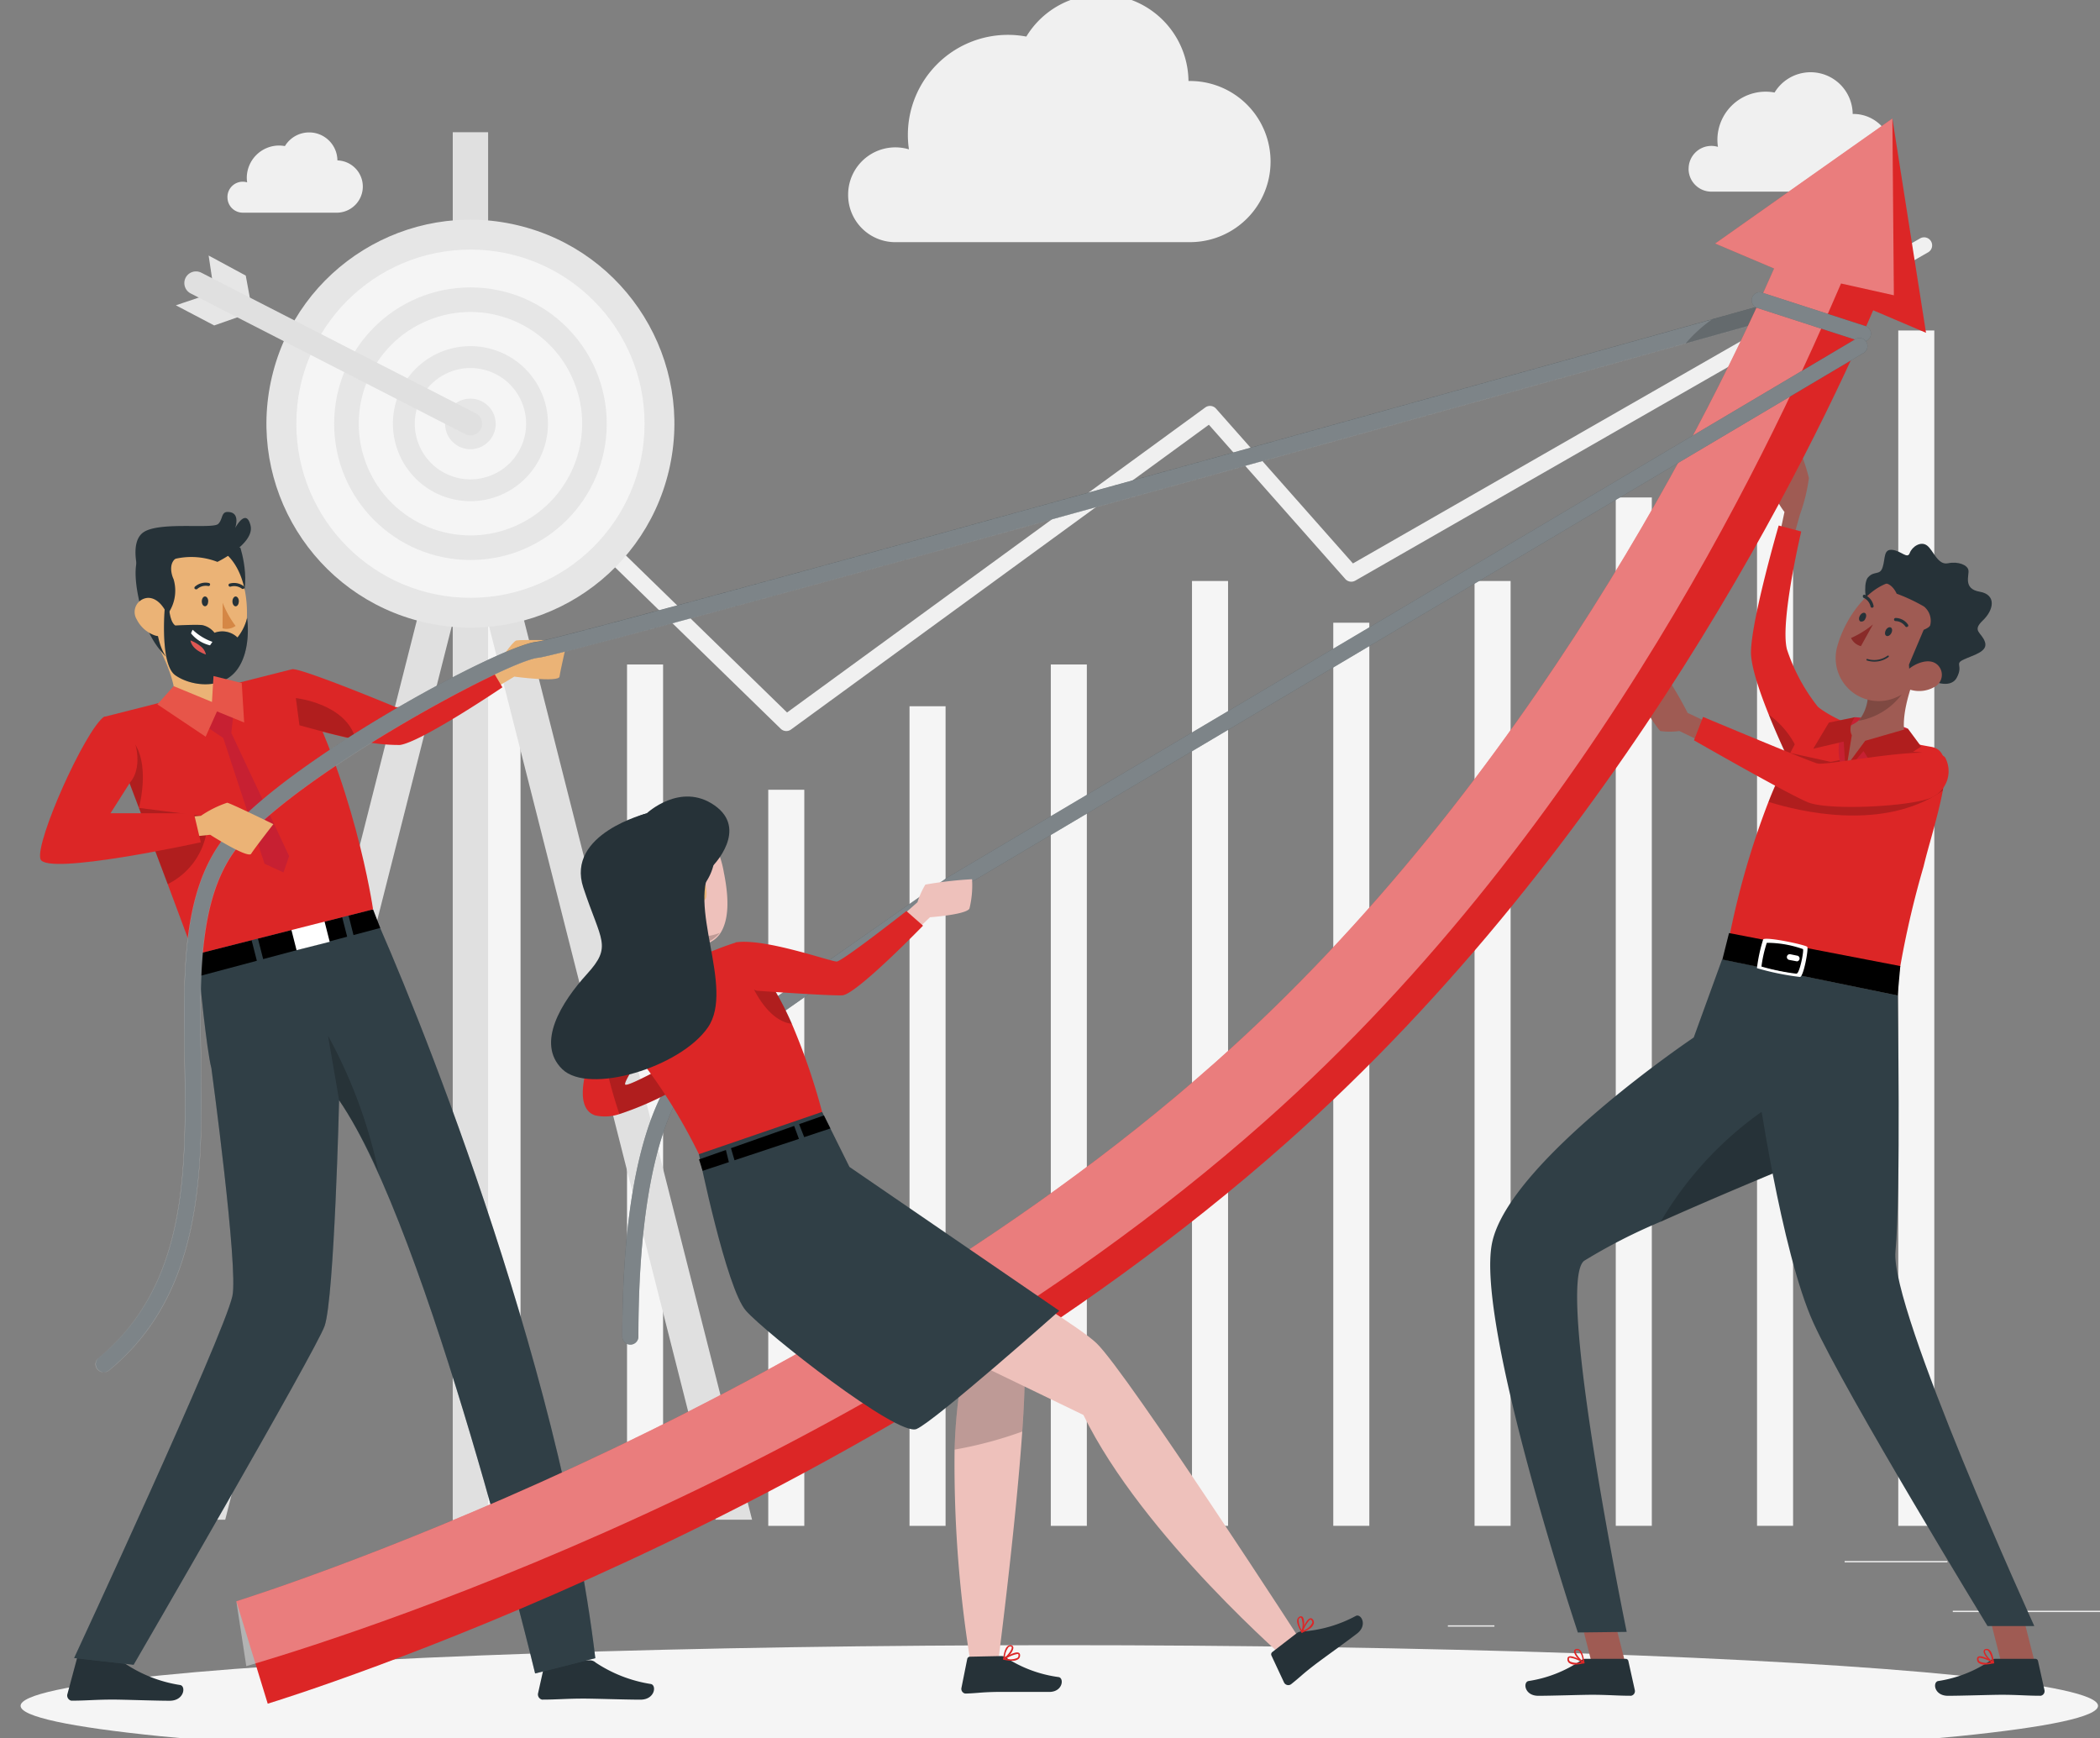 <svg xmlns="http://www.w3.org/2000/svg" xmlns:xlink="http://www.w3.org/1999/xlink" width="180" height="149" viewBox="0 0 180 149">
  <rect x="0" y="0" width="180" height="149" fill="#808080" stroke="none"/>
  <defs>
    <clipPath id="clip-path">
      <rect id="Rectangle_1862" data-name="Rectangle 1862" width="180" height="149" transform="translate(159 1265)" fill="#fff" stroke="#707070" stroke-width="1" opacity="0.41"/>
    </clipPath>
  </defs>
  <g id="Mask_Group_2" data-name="Mask Group 2" transform="translate(-159 -1265)" clip-path="url(#clip-path)">
    <g id="Layer_2" data-name="Layer 2" transform="translate(135 1245.308)">
      <g id="Background_Complete" data-name="Background Complete">
        <rect id="Rectangle_1844" data-name="Rectangle 1844" width="15.208" height="0.115" transform="translate(191.382 157.751)" fill="#ebebeb"/>
        <rect id="Rectangle_1845" data-name="Rectangle 1845" width="3.99" height="0.115" transform="translate(148.103 159)" fill="#ebebeb"/>
        <rect id="Rectangle_1846" data-name="Rectangle 1846" width="8.812" height="0.115" transform="translate(182.111 153.49)" fill="#ebebeb"/>
        <rect id="Rectangle_1850" data-name="Rectangle 1850" width="3.09" height="84.565" transform="translate(65.527 65.908)" fill="#f5f5f5"/>
        <rect id="Rectangle_1851" data-name="Rectangle 1851" width="3.09" height="73.829" transform="translate(77.746 76.648)" fill="#f5f5f5"/>
        <rect id="Rectangle_1852" data-name="Rectangle 1852" width="3.09" height="63.093" transform="translate(89.85 87.384)" fill="#f5f5f5"/>
        <rect id="Rectangle_1853" data-name="Rectangle 1853" width="3.09" height="70.252" transform="translate(101.959 80.226)" fill="#f5f5f5"/>
        <rect id="Rectangle_1854" data-name="Rectangle 1854" width="3.09" height="73.829" transform="translate(114.068 76.648)" fill="#f5f5f5"/>
        <rect id="Rectangle_1855" data-name="Rectangle 1855" width="3.09" height="80.988" transform="translate(126.172 69.49)" fill="#f5f5f5"/>
        <rect id="Rectangle_1856" data-name="Rectangle 1856" width="3.09" height="77.406" transform="translate(138.281 73.067)" fill="#f5f5f5"/>
        <rect id="Rectangle_1857" data-name="Rectangle 1857" width="3.09" height="80.988" transform="translate(150.39 69.49)" fill="#f5f5f5"/>
        <rect id="Rectangle_1858" data-name="Rectangle 1858" width="3.09" height="88.142" transform="translate(162.494 62.331)" fill="#f5f5f5"/>
        <rect id="Rectangle_1859" data-name="Rectangle 1859" width="3.09" height="95.301" transform="translate(174.603 55.172)" fill="#f5f5f5"/>
        <rect id="Rectangle_1860" data-name="Rectangle 1860" width="3.09" height="102.46" transform="translate(186.708 48.018)" fill="#f5f5f5"/>
        <path id="Path_6985" data-name="Path 6985" d="M167.722,129.507a.693.693,0,0,1-.459-.193L141.387,104.1a.689.689,0,1,1,.964-.983l25.453,24.8,35.849-26.146a.689.689,0,0,1,.918.1l11.737,13.271L264.891,87.3a.689.689,0,1,1,.684,1.194l-49.065,28.121a.689.689,0,0,1-.859-.142l-11.691-13.22-35.817,26.123A.684.684,0,0,1,167.722,129.507Z" transform="translate(-76.342 -47.156)" fill="#f0f0f0"/>
        <path id="Path_6986" data-name="Path 6986" d="M135.784,186.486,113.206,97.444l1.13-4.45H113.16V67.56h-3.031V92.995h-1.176l1.13,4.45L87.5,186.486h3.127l19.5-76.906v77.374h3.031V109.581l19.5,76.906Z" transform="translate(-47.321 -36.537)" fill="#e0e0e0"/>
        <circle id="Ellipse_230" data-name="Ellipse 230" cx="17.481" cy="17.481" r="17.481" transform="translate(43.292 69.003) rotate(-76.72)" fill="#e6e6e6"/>
        <circle id="Ellipse_231" data-name="Ellipse 231" cx="14.924" cy="14.924" r="14.924" transform="translate(49.4 41.084)" fill="#f5f5f5"/>
        <circle id="Ellipse_232" data-name="Ellipse 232" cx="11.682" cy="11.682" r="11.682" transform="translate(52.642 44.326)" fill="#e6e6e6"/>
        <circle id="Ellipse_233" data-name="Ellipse 233" cx="9.574" cy="9.574" r="9.574" transform="translate(51.816 50.826) rotate(-22.5)" fill="#f5f5f5"/>
        <circle id="Ellipse_234" data-name="Ellipse 234" cx="6.645" cy="6.645" r="6.645" transform="translate(56.329 60.945) rotate(-76.72)" fill="#e6e6e6"/>
        <circle id="Ellipse_235" data-name="Ellipse 235" cx="4.771" cy="4.771" r="4.771" transform="translate(58.091 53.426) rotate(-22.5)" fill="#f5f5f5"/>
        <path id="Path_6987" data-name="Path 6987" d="M139.685,119.453a2.167,2.167,0,1,1-2.163-2.163,2.167,2.167,0,0,1,2.163,2.163Z" transform="translate(-73.198 -63.431)" fill="#e6e6e6"/>
        <path id="Path_6988" data-name="Path 6988" d="M87.9,90.58l.473,3.159L85.09,94.846l3.288,1.727,3.279-1.153L91.082,92.3Z" transform="translate(-46.017 -48.986)" fill="#e6e6e6"/>
        <line id="Line_146" data-name="Line 146" x1="23.524" y1="12.054" transform="translate(40.799 43.954)" fill="none" stroke="#e0e0e0" stroke-linecap="round" stroke-linejoin="round" stroke-width="2"/>
        <path id="Path_6989" data-name="Path 6989" d="M210.58,59.018a4.05,4.05,0,0,1,5.212-3.88,8.469,8.469,0,0,1-.092-1.24,8.573,8.573,0,0,1,8.578-8.573,8.482,8.482,0,0,1,1.575.147,7.494,7.494,0,0,1,13.9,3.807h.129a6.906,6.906,0,0,1,0,13.813H214.515A4.045,4.045,0,0,1,210.58,59.018Z" transform="translate(-113.883 -22.645)" fill="#f0f0f0"/>
        <path id="Path_6990" data-name="Path 6990" d="M367.47,64.633a1.952,1.952,0,0,1,1.952-1.952,1.9,1.9,0,0,1,.56.083,4.3,4.3,0,0,1-.046-.6,4.133,4.133,0,0,1,4.9-4.059,3.609,3.609,0,0,1,6.695,1.837h.06a3.329,3.329,0,0,1,0,6.658H369.366a1.952,1.952,0,0,1-1.9-1.965Z" transform="translate(-198.73 -30.483)" fill="#f0f0f0"/>
        <path id="Path_6991" data-name="Path 6991" d="M94.72,73.137a1.313,1.313,0,0,1,1.313-1.313,1.465,1.465,0,0,1,.377.055,2.815,2.815,0,0,1-.032-.4,2.778,2.778,0,0,1,2.755-2.755,3.214,3.214,0,0,1,.514.046,2.425,2.425,0,0,1,4.5,1.231h.041a2.241,2.241,0,0,1,0,4.477H96a1.309,1.309,0,0,1-1.277-1.341Z" transform="translate(-51.225 -36.558)" fill="#f0f0f0"/>
      </g>
      <g id="Shadow" transform="translate(25.765 160.704)">
        <ellipse id="_Path_" data-name="&lt;Path&gt;" cx="89.033" cy="5.198" rx="89.033" ry="5.198" fill="#f5f5f5"/>
      </g>
      <g id="Character_1" data-name="Character 1" transform="translate(27.431 45.14)">
        <g id="_Group_" data-name="&lt;Group&gt;">
          <path id="Path_6992" data-name="Path 6992" d="M138.38,166.141l3.15-1.8s1.212-1.869,1.575-1.956,4.358,0,4.358,0-.6,2.585-.666,3.1-3.876,0-3.876,0l-3.086,1.837Z" transform="translate(-102.268 -132.938)" fill="#ebb376"/>
          <path id="Path_6993" data-name="Path 6993" d="M69.258,352.221l-3.3-.661a.266.266,0,0,0-.253.207l-.886,3.3a.459.459,0,0,0,.335.519h.1c1.166,0,2.016-.092,3.476-.092.918,0,3.618.1,4.863.1s1.41-1.231.918-1.345a11.7,11.7,0,0,1-4.734-1.837A.725.725,0,0,0,69.258,352.221Z" transform="translate(-62.484 -235.267)" fill="#263238"/>
          <path id="Path_6994" data-name="Path 6994" d="M157.123,352.8h-3.6a.257.257,0,0,0-.253.207l-.588,2.64a.459.459,0,0,0,.34.519.343.343,0,0,0,.1,0c1.166,0,2.011-.087,3.476-.087.918,0,3.618.092,4.863.092s1.405-1.231.9-1.341a11.837,11.837,0,0,1-4.734-1.837A.725.725,0,0,0,157.123,352.8Z" transform="translate(-109.999 -235.937)" fill="#263238"/>
          <path id="Path_6995" data-name="Path 6995" d="M76.308,216.166,91.553,212.3c3.458,7.549,16.145,38.545,19.222,64.333l-5.161,1.309s-9.138-38.03-16.8-49.134c0,0-.409,16.885-1.24,19.341C86.888,250.17,71.2,277.2,71.2,277.2l-5.1-.579S78.911,249.035,79.665,245.6c.533-2.342-1.8-19.543-1.8-19.543-.409-1.538-1.024-7.884-1.024-7.884S76.381,216.483,76.308,216.166Z" transform="translate(-63.178 -159.954)" fill="#455a64"/>
          <path id="Path_6996" data-name="Path 6996" d="M114.445,241.753a42.366,42.366,0,0,1,3.375,6.162,42.429,42.429,0,0,0-4.33-11.7Z" transform="translate(-88.807 -172.89)" opacity="0.2"/>
          <path id="Path_6997" data-name="Path 6997" d="M76.308,216.166,91.553,212.3c3.458,7.549,16.145,38.545,19.222,64.333l-5.161,1.309s-9.138-38.03-16.8-49.134c0,0-.409,16.885-1.24,19.341C86.888,250.17,71.2,277.2,71.2,277.2l-5.1-.579S78.911,249.035,79.665,245.6c.533-2.342-1.8-19.543-1.8-19.543-.409-1.538-1.024-7.884-1.024-7.884S76.381,216.483,76.308,216.166Z" transform="translate(-63.178 -159.954)" opacity="0.3"/>
          <path id="Path_6998" data-name="Path 6998" d="M124.812,168.817s-6.952,4.693-8.784,4.941a15.253,15.253,0,0,1-3.793-.459c-2.36-.505-4.822-1.212-4.822-1.212l-.308-2.328-.326-2.489c.551-.184,7.742,2.755,8.816,3.214s8.022-3.674,8.022-3.674Z" transform="translate(-85.178 -135.353)" fill="#dc2626"/>
          <path id="Path_6999" data-name="Path 6999" d="M93.422,218.38l.45,1.763-4.923,1.313-.459-1.828Z" transform="translate(-75.287 -163.242)"/>
          <path id="Path_7000" data-name="Path 7000" d="M107.638,214.09l.427,1.671-7.2,1.919-.45-1.759Z" transform="translate(-81.739 -160.922)"/>
          <path id="Path_7001" data-name="Path 7001" d="M120.044,214.219l-2.291.611-.422-1.667,2.1-.533Z" transform="translate(-90.884 -160.132)"/>
          <rect id="Rectangle_1861" data-name="Rectangle 1861" width="2.93" height="2.112" transform="translate(24.829 55.275) rotate(165.77)" fill="#fff"/>
          <path id="Path_7002" data-name="Path 7002" d="M94.746,188.381,79.4,192.275c-.748-2.025-1.511-4.064-2.255-6.052-.546-1.456-1.084-2.884-1.607-4.266l-.4-1.047-.459-1.221L73.7,177.1l-.845-2.209-.4-1.033-.758-1.975L87.8,167.8C93.121,177.076,94.746,188.381,94.746,188.381Z" transform="translate(-66.201 -135.888)" fill="#dc2626"/>
          <path id="Path_7003" data-name="Path 7003" d="M82.147,167.671c1.658.79,4.716-.606,4.716-.606s1.015-1.12.409-1.616c-1.231.156-1.153-.243-1.6-.872a3.623,3.623,0,0,1-.514-1.3,7.271,7.271,0,0,1-.124-.781L80.2,160.76C81.3,162.532,83,165.889,82.147,167.671Z" transform="translate(-70.803 -132.081)" fill="#ebb376"/>
          <path id="Path_7004" data-name="Path 7004" d="M83.4,164.21a3.524,3.524,0,0,0,4,2.232,3.623,3.623,0,0,1-.514-1.3Z" transform="translate(-72.534 -133.946)" opacity="0.2"/>
          <path id="Path_7005" data-name="Path 7005" d="M92.858,145.08s1.263,3.811-.56,5.671-3.058-5.428-3.058-5.428Z" transform="translate(-75.692 -123.601)" fill="#263238"/>
          <path id="Path_7006" data-name="Path 7006" d="M82.057,154.436a3.6,3.6,0,0,0,4.312.684,4.023,4.023,0,0,0,1.947-2.222c.046-.129.087-.266.124-.409.615-2.562.23-6.8-2.567-7.939a3.9,3.9,0,0,0-5.386,3.9C80.652,151.3,80.616,152.981,82.057,154.436Z" transform="translate(-70.953 -123.153)" fill="#ebb376"/>
          <path id="Path_7007" data-name="Path 7007" d="M89.93,154.642c0,.23.119.418.276.418s.271-.188.276-.422-.124-.418-.276-.418S89.93,154.408,89.93,154.642Z" transform="translate(-76.065 -128.544)" fill="#263238"/>
          <path id="Path_7008" data-name="Path 7008" d="M95.65,154.642c0,.23.124.422.276.422s.271-.193.276-.422-.129-.422-.276-.422S95.65,154.422,95.65,154.642Z" transform="translate(-79.159 -128.544)" fill="#263238"/>
          <path id="Path_7009" data-name="Path 7009" d="M93.819,155.39a8.266,8.266,0,0,0,1.107,1.988,1.336,1.336,0,0,1-1.116.207Z" transform="translate(-78.164 -129.177)" fill="#d58745"/>
          <path id="Path_7010" data-name="Path 7010" d="M96.224,152.2a.142.142,0,0,1-.142,0,1.093,1.093,0,0,0-.969-.184.138.138,0,0,1-.1-.257h0a1.378,1.378,0,0,1,1.221.22.133.133,0,0,1,.037.188h0A.143.143,0,0,1,96.224,152.2Z" transform="translate(-78.773 -127.184)" fill="#263238"/>
          <path id="Path_7011" data-name="Path 7011" d="M88.667,152.2a.129.129,0,0,1-.073-.023.138.138,0,0,1,0-.193h0a1.378,1.378,0,0,1,1.208-.317.133.133,0,0,1,.092.165h0a.138.138,0,0,1-.17.092h0a1.1,1.1,0,0,0-.946.271A.151.151,0,0,1,88.667,152.2Z" transform="translate(-75.321 -127.144)" fill="#263238"/>
          <path id="Path_7012" data-name="Path 7012" d="M81.013,145.65l.276.528c-.918.349-.689,1.433-.459,1.919a3.428,3.428,0,0,1-.845,3.4s-.051-.459-.432-.331-.161,2.507.647,3.6a7.424,7.424,0,0,1-1.952-3.444c-.7-2.3-.868-4.211-.432-5.129Z" transform="translate(-69.385 -123.909)" fill="#263238"/>
          <path id="Path_7013" data-name="Path 7013" d="M77.572,156.324a2.755,2.755,0,0,0,1.557,1.378c.918.3,1.378-.491,1.194-1.378-.193-.776-.886-1.9-1.837-1.837a1.212,1.212,0,0,0-.914,1.837Z" transform="translate(-69.286 -128.687)" fill="#ebb376"/>
          <path id="Path_7014" data-name="Path 7014" d="M83.857,161.7c1.35.951,3.981,1.254,5.272-.459s.877-4.463.877-4.463a4.284,4.284,0,0,1-.827,1.681,1.882,1.882,0,0,0-1.97-.4,1.786,1.786,0,0,0-1.056-.661c-.6-.06-2.3.037-2.3.037-.542-.34-.565-1.874-.565-1.874l-.331.271S82.5,160.753,83.857,161.7Z" transform="translate(-72.256 -129.268)" fill="#263238"/>
          <path id="Path_7015" data-name="Path 7015" d="M84.584,142.723s3.214-1.557,2.833-3.118-1.318.22-1.318.22.432-1.189-.413-1.355-.579.542-1.038,1-4.913-.207-6.351.68-.34,3.977-.34,3.977a6.19,6.19,0,0,1,6.626-1.4Z" transform="translate(-69.374 -120.013)" fill="#263238"/>
          <path id="Path_7016" data-name="Path 7016" d="M83.857,161.7c1.35.951,3.981,1.254,5.272-.459s.877-4.463.877-4.463a4.284,4.284,0,0,1-.827,1.681,1.882,1.882,0,0,0-1.97-.4,1.786,1.786,0,0,0-1.056-.661c-.6-.06-2.3.037-2.3.037-.542-.34-.565-1.874-.565-1.874l-.331.271S82.5,160.753,83.857,161.7Z" transform="translate(-72.256 -129.268)" fill="#263238" opacity="0.2"/>
          <path id="Path_7017" data-name="Path 7017" d="M90,161.643a8.45,8.45,0,0,0-.666,1.042l-.207-.073c-.918-.335-1.249-.794-1.322-1.208a1.332,1.332,0,0,1,.051-.6A1.378,1.378,0,0,1,88,160.49a4.674,4.674,0,0,0,1.69,1.033A1.913,1.913,0,0,1,90,161.643Z" transform="translate(-74.908 -131.935)" fill="#263238"/>
          <path id="Path_7018" data-name="Path 7018" d="M89.762,161.473l-.207.3a2.926,2.926,0,0,1-1.626-1.024,1.378,1.378,0,0,1,.142-.312A4.674,4.674,0,0,0,89.762,161.473Z" transform="translate(-74.984 -131.908)" fill="#fff"/>
          <path id="Path_7019" data-name="Path 7019" d="M89.142,163.638c-.918-.335-1.249-.794-1.322-1.208a3.265,3.265,0,0,1,.96.574,1.208,1.208,0,0,1,.363.634Z" transform="translate(-74.924 -132.984)" fill="#de5753"/>
          <path id="Path_7020" data-name="Path 7020" d="M91.839,174.5l-.271,2.379,4.959,10.566-.491,1.4-1.621-.753-3.536-10.773-2.6-1.759,1.892-1.038Z" transform="translate(-75.173 -139.511)" fill="#c72032"/>
          <path id="Path_7021" data-name="Path 7021" d="M83.036,169.938l3.283,1.355.133-2.222,2.42.6.207,3.384-2.328-.951-.973,2.167L81.64,171.5Z" transform="translate(-71.582 -136.575)" fill="#e75549"/>
          <path id="Path_7023" data-name="Path 7023" d="M75.567,186.7l-.983-2.585-.845-2.209-.4-1.033a1.859,1.859,0,0,1,1.956.459C76.49,183.407,75.567,186.7,75.567,186.7Z" transform="translate(-67.093 -142.904)" opacity="0.2"/>
          <path id="Path_7024" data-name="Path 7024" d="M83.949,196.023a6.139,6.139,0,0,1-3.283,4.2c-.546-1.456-1.084-2.884-1.607-4.266l-.4-1.047L78.2,193.69l5.317.675Z" transform="translate(-69.722 -149.889)" opacity="0.2"/>
          <path id="Path_7025" data-name="Path 7025" d="M112.619,176.73c-2.36-.505-4.822-1.212-4.822-1.212l-.308-2.328S111.829,173.654,112.619,176.73Z" transform="translate(-85.562 -138.803)" opacity="0.2"/>
          <path id="Path_7026" data-name="Path 7026" d="M70.852,190.462a.689.689,0,0,1-.459-1.221c7.664-6.291,7.517-16.15,7.375-25.687-.11-7.2-.211-13.987,3.173-18.606,4.748-6.493,23.846-16.793,27.01-17.087,2.264-.225,71.313-19.415,107.511-29.531a.689.689,0,0,1,.372,1.327c-4.284,1.194-104.916,29.315-107.754,29.577-2.723.253-21.628,10.511-26.027,16.531-3.109,4.248-3.012,10.819-2.907,17.771.138,9.4.3,20.062-7.88,26.775A.68.68,0,0,1,70.852,190.462Z" transform="translate(-65.363 -98.304)" fill="#263238"/>
          <g id="Group_2342" data-name="Group 2342" transform="translate(4.754 0.009)" opacity="0.4">
            <path id="Path_7027" data-name="Path 7027" d="M215.828,99.686l-9.441,2.622c-25.967,7.246-95.971,26.725-98.313,26.941-2.723.253-21.628,10.511-26.027,16.531-3.109,4.248-3.012,10.819-2.907,17.771.138,9.4.3,20.067-7.88,26.776a.68.68,0,0,1-.459.156.689.689,0,0,1-.459-1.221c7.664-6.291,7.517-16.15,7.375-25.687-.11-7.191-.211-13.987,3.173-18.606,4.748-6.493,23.846-16.793,27.01-17.087,2.131-.211,63.3-17.192,100.692-27.625l6.819-1.906a.689.689,0,0,1,.372,1.327Z" transform="translate(-70.09 -98.324)" fill="#fff"/>
          </g>
          <path id="Path_7028" data-name="Path 7028" d="M376.351,99.681,366.91,102.3a12.307,12.307,0,0,1,2.25-2.057l6.819-1.906a.689.689,0,1,1,.372,1.327Z" transform="translate(-225.858 -98.309)" opacity="0.2"/>
          <path id="Path_7029" data-name="Path 7029" d="M81.91,194.149l3.609-.312a9.231,9.231,0,0,1,2.25-1.12c.363.073,3.958,1.837,3.958,1.837s-1.63,2.094-1.9,2.535-3.517-1.626-3.517-1.626l-3.577.381Z" transform="translate(-71.728 -149.361)" fill="#ebb376"/>
          <path id="Path_7030" data-name="Path 7030" d="M65.226,176.66c-1.639,1.176-5.91,10.718-5.455,12.2s13.744-1.433,13.744-1.433l-.588-2.489h-7.15l1.7-2.677s1.047-1.019.4-3.389C67.416,177.161,65.226,176.66,65.226,176.66Z" transform="translate(-59.737 -140.679)" fill="#dc2626"/>
        </g>
      </g>
      <g id="Character_3" data-name="Character 3" transform="translate(151.732 58.625)">
        <g id="_Group_2" data-name="&lt;Group&gt;">
          <path id="Path_7031" data-name="Path 7031" d="M365.13,173.554l-2.723-1.286a29.68,29.68,0,0,0-1.782-3.058c-.4-.418-2.356,1.217-2.356,1.5a11.32,11.32,0,0,0,1.782,3.109,5.671,5.671,0,0,0,1.648,0l2.59,1.258Z" transform="translate(-345.487 -150.098)" fill="#9f5b53"/>
          <path id="Path_7032" data-name="Path 7032" d="M385.022,134.8l.546-1.952a14.872,14.872,0,0,0,.771-3.136,15.268,15.268,0,0,0-.652-2.039,25.428,25.428,0,0,0-2.388,3.265,6.9,6.9,0,0,0,.946,1.681l-.459,2.181Z" transform="translate(-359.023 -127.67)" fill="#9f5b53"/>
          <path id="Path_7033" data-name="Path 7033" d="M384.853,156.523a15.948,15.948,0,0,1-2.663-4.936c-.606-2.379,1.226-10.1,1.226-10.1l-1.933-.514s-2.3,7.9-2.374,10.786S383.32,163.1,383.32,163.1Z" transform="translate(-356.756 -134.863)" fill="#dc2626"/>
          <path id="Path_7034" data-name="Path 7034" d="M385.4,180.926l-.294,1.249s-1.479-2.911-2.686-5.905a7.522,7.522,0,0,1,2.714,3.632A6.34,6.34,0,0,1,385.4,180.926Z" transform="translate(-358.548 -153.953)" opacity="0.2"/>
          <path id="Path_7035" data-name="Path 7035" d="M393.3,180.413a11.093,11.093,0,0,1-.193,1.589c-.211,1.143-.569,2.5-.978,3.99-.22.785-.459,1.626-.67,2.512a79.76,79.76,0,0,0-2.337,10.653l-14.533-3.449a69.8,69.8,0,0,1,3.577-12.747c.422-1.093.918-2.195,1.419-3.274a33.337,33.337,0,0,1,2.824-4.867s2.351,2.149,9.735,3.435C393.04,178.42,393.348,179.2,393.3,180.413Z" transform="translate(-354.313 -153.169)" fill="#dc2626"/>
          <path id="Path_7036" data-name="Path 7036" d="M395.7,183.294c0,.459,1.74,2.645,1.635,3.214-.2.133-.432.28-.7.459-4.918,2.861-11.37,1.405-14.235.519.422-1.093,1.378-3.113,1.874-4.192l3.453.762S393.361,182.775,395.7,183.294Z" transform="translate(-358.537 -157.685)" opacity="0.2"/>
          <path id="Path_7037" data-name="Path 7037" d="M396.856,176.73a15.319,15.319,0,0,1,4.541.969c-.321.092-1.938,5.051-4.2,4.679S394.974,177.447,396.856,176.73Z" transform="translate(-365.605 -154.189)" fill="#c72032"/>
          <path id="Path_7038" data-name="Path 7038" d="M350.661,346.323l-2.728.592-1.593-6.277,2.732-.588Z" transform="translate(-339.035 -242.527)" fill="#9f5b53"/>
          <path id="Path_7039" data-name="Path 7039" d="M342.21,352.519H345.6a.234.234,0,0,1,.234.193l.551,2.484a.4.4,0,0,1-.317.487.2.2,0,0,1-.092,0c-1.1,0-1.9-.083-3.274-.083-.85,0-3.412.087-4.592.087s-1.322-1.157-.845-1.263a10.888,10.888,0,0,0,4.463-1.74A.675.675,0,0,1,342.21,352.519Z" transform="translate(-333.991 -249.27)" fill="#263238"/>
          <path id="Path_7040" data-name="Path 7040" d="M345.52,352.75a.85.85,0,0,1-.537-.142.391.391,0,0,1-.138-.358.193.193,0,0,1,.11-.184c.312-.161,1.212.395,1.313.459a.06.06,0,0,1,.032.064.064.064,0,0,1-.05.055A3.591,3.591,0,0,1,345.52,352.75Zm-.418-.583a.169.169,0,0,0-.083,0,.113.113,0,0,0-.046.078.276.276,0,0,0,.092.239,1.346,1.346,0,0,0,.992.051A2.754,2.754,0,0,0,345.1,352.167Z" transform="translate(-338.224 -249.009)" fill="#dc2626"/>
          <path id="Path_7041" data-name="Path 7041" d="M346.9,351.906h-.032c-.285-.156-.845-.771-.79-1.065a.22.22,0,0,1,.216-.174.363.363,0,0,1,.28.083c.321.266.39,1.07.395,1.107a.078.078,0,0,1-.032.06Zm-.56-1.134h-.032c-.087,0-.092.051-.1.069-.037.179.321.647.606.863a1.575,1.575,0,0,0-.317-.886A.244.244,0,0,0,346.337,350.772Z" transform="translate(-338.89 -248.267)" fill="#dc2626"/>
          <path id="Path_7042" data-name="Path 7042" d="M365.362,225.055s-2.356,11.232-7.866,14.235a5.851,5.851,0,0,1-2.043.689s-5.588,2.3-10.419,4.468a47.8,47.8,0,0,0-6.548,3.348c-2.516,1.919,3.646,31.808,3.646,31.808l-4.188.051s-8.812-26.468-7.347-33.415,17.279-17.582,17.279-17.582l2.434-6.7Z" transform="translate(-330.432 -178.663)" fill="#303f46"/>
          <path id="Path_7043" data-name="Path 7043" d="M374.692,254.7a5.85,5.85,0,0,1-2.043.689s-5.588,2.3-10.419,4.468a30.355,30.355,0,0,1,8.651-9.427Z" transform="translate(-347.629 -194.06)" opacity="0.2"/>
          <path id="Path_7044" data-name="Path 7044" d="M427.121,346.323l-2.728.592-1.593-6.277,2.732-.588Z" transform="translate(-380.385 -242.527)" fill="#9f5b53"/>
          <path id="Path_7045" data-name="Path 7045" d="M418.67,352.519h3.393a.234.234,0,0,1,.234.193l.551,2.484a.4.4,0,0,1-.317.487.2.2,0,0,1-.092,0c-1.1,0-1.9-.083-3.274-.083-.85,0-3.412.087-4.592.087s-1.322-1.157-.845-1.263a10.888,10.888,0,0,0,4.463-1.74A.675.675,0,0,1,418.67,352.519Z" transform="translate(-375.341 -249.27)" fill="#263238"/>
          <path id="Path_7046" data-name="Path 7046" d="M421.98,352.75a.85.85,0,0,1-.537-.142.39.39,0,0,1-.138-.358.193.193,0,0,1,.11-.184c.312-.161,1.212.395,1.313.459a.06.06,0,0,1,.032.064.064.064,0,0,1-.051.055A3.59,3.59,0,0,1,421.98,352.75Zm-.418-.583a.169.169,0,0,0-.083,0,.113.113,0,0,0-.046.078.276.276,0,0,0,.092.239,1.346,1.346,0,0,0,.992.051A2.754,2.754,0,0,0,421.562,352.167Z" transform="translate(-379.575 -249.009)" fill="#dc2626"/>
          <path id="Path_7047" data-name="Path 7047" d="M423.357,351.906h-.032c-.285-.156-.845-.771-.79-1.065a.221.221,0,0,1,.216-.174.363.363,0,0,1,.28.083c.321.266.39,1.07.395,1.107a.078.078,0,0,1-.032.06Zm-.56-1.134h-.051c-.087,0-.092.051-.1.069-.037.179.321.647.606.863a1.575,1.575,0,0,0-.331-.877A.244.244,0,0,0,422.8,350.772Z" transform="translate(-380.24 -248.267)" fill="#dc2626"/>
          <path id="Path_7048" data-name="Path 7048" d="M401.237,173.563c-.684.459-3.839.285-3.839.285l-1.465,1.58-.142-2.65s-.987-.413-.716-.7a2.608,2.608,0,0,0,1.9-.634,3.568,3.568,0,0,0,.753-2.627v-.037h0l2.7-1.378,1.864-.955C401.411,168.36,400.158,171.905,401.237,173.563Z" transform="translate(-365.366 -148.643)" fill="#9f5b53"/>
          <path id="Path_7049" data-name="Path 7049" d="M403.588,169.248a5.869,5.869,0,0,1-4.358,3.407,3.567,3.567,0,0,0,.753-2.627.13.13,0,0,0,0-.041l2.7-1.378C402.683,168.954,403.716,168.881,403.588,169.248Z" transform="translate(-367.639 -149.811)" opacity="0.2"/>
          <path id="Path_7050" data-name="Path 7050" d="M405.948,156.038s1.75.918,2.333-.179-.248-1.162.611-1.557,2.08-.67,1.8-1.5-1.148-.918-.184-1.837,1.176-2.218-.266-2.466-.891-1.378-.964-1.837-.882-.781-1.759-.6-1.244-1.111-1.786-1.52-1.29.1-1.488.643-.716-.184-1.488-.271-.592.721-.831,1.479-.712.262-1.263.886S400.062,152.167,405.948,156.038Z" transform="translate(-368.286 -136.715)" fill="#263238"/>
          <path id="Path_7051" data-name="Path 7051" d="M403.758,157.134c-1.318,2.066-2.066,3.43-3.545,4.1a4.388,4.388,0,0,1-.615.225,3.689,3.689,0,0,1-4.486-4.661,9.288,9.288,0,0,1,.551-1.442c1.029-2.154,3.008-4.362,5.373-4.068a3.779,3.779,0,0,1,3.325,4.188A3.848,3.848,0,0,1,403.758,157.134Z" transform="translate(-365.334 -140.429)" fill="#9f5b53"/>
          <path id="Path_7052" data-name="Path 7052" d="M404.665,160.471c-.1.2-.3.3-.432.225s-.142-.289-.037-.487.308-.294.432-.225S404.776,160.273,404.665,160.471Z" transform="translate(-370.287 -145.134)" fill="#263238"/>
          <path id="Path_7053" data-name="Path 7053" d="M399.818,157.772a.349.349,0,0,1-.432.23c-.124-.073-.142-.294-.032-.487s.3-.3.432-.23S399.924,157.6,399.818,157.772Z" transform="translate(-367.666 -143.675)" fill="#263238"/>
          <path id="Path_7054" data-name="Path 7054" d="M399.668,159.44a8.009,8.009,0,0,1-1.878,1.162,1.3,1.3,0,0,0,.845.7Z" transform="translate(-366.86 -144.851)" fill="#892b29"/>
          <path id="Path_7055" data-name="Path 7055" d="M406.908,159.011a.142.142,0,0,1-.129-.055,1.056,1.056,0,0,0-.836-.459.133.133,0,0,1,0-.266h0a1.309,1.309,0,0,1,1.061.565.129.129,0,0,1-.023.184h0Z" transform="translate(-371.197 -144.197)" fill="#263238"/>
          <path id="Path_7056" data-name="Path 7056" d="M400.724,165.677h0a2.043,2.043,0,0,0,1.837-.308.078.078,0,0,0,0-.1.073.073,0,0,0-.1,0h0a1.956,1.956,0,0,1-1.717.276.06.06,0,0,0-.083.041h0a.064.064,0,0,0,.041.087Z" transform="translate(-368.411 -147.994)" fill="#263238"/>
          <path id="Path_7057" data-name="Path 7057" d="M399.994,154.047a.152.152,0,0,1,0-.078.129.129,0,0,1,.174-.064h0a1.318,1.318,0,0,1,.744.955.129.129,0,0,1-.115.147h0a.129.129,0,0,1-.147-.11h0a1.07,1.07,0,0,0-.606-.744A.138.138,0,0,1,399.994,154.047Z" transform="translate(-368.049 -141.851)" fill="#263238"/>
          <path id="Path_7058" data-name="Path 7058" d="M404.12,149.7c.67.083,1,.9,1,.9a15.156,15.156,0,0,1,2.342,1.1,1.58,1.58,0,0,1,.542,1.575c-.023.22-.565.422-.565.422s-.992,2.337-1.263,2.989l.138,2.158a11.443,11.443,0,0,0,4.211-4.739c1.566-3.26-4.968-6.13-4.968-6.13Z" transform="translate(-370.283 -138.648)" fill="#263238"/>
          <path id="Path_7059" data-name="Path 7059" d="M410.109,168.552a2.613,2.613,0,0,1-2,.216c-.886-.262-.836-1.176-.179-1.754.588-.51,1.768-1.006,2.452-.418a1.171,1.171,0,0,1-.276,1.956Z" transform="translate(-372.08 -148.578)" fill="#9f5b53"/>
          <path id="Path_7060" data-name="Path 7060" d="M398.835,177.729l-3.651,1.052-1.575,2.131.427-2.608s-.39-.6.257-1.543l-2.222.459-1.341,2.241,2.608-.615.179,2.608,1.52-1.791,1.244,1.961,3.7-2.346Z" transform="translate(-363.042 -154.218)" fill="#dc2626"/>
          <path id="Path_7061" data-name="Path 7061" d="M398.835,177.729l-3.651,1.052-1.575,2.131.427-2.608s-.39-.6.257-1.543l-2.222.459-1.341,2.241,2.608-.615.179,2.608,1.52-1.791,1.244,1.961,3.7-2.346Z" transform="translate(-363.042 -154.218)" opacity="0.2"/>
          <path id="Path_7062" data-name="Path 7062" d="M374.339,217.05l-.569,2.268,15.025,3.081.225-2.521Z" transform="translate(-353.87 -176.007)"/>
          <path id="Path_7063" data-name="Path 7063" d="M384.522,218.811c-.119-.165-3.462-.886-3.779-.647a13.511,13.511,0,0,0-.537,2.47,22.657,22.657,0,0,0,3.674.753C384.191,221.451,384.641,218.981,384.522,218.811Zm-.918,2.3a18.968,18.968,0,0,1-3.012-.615,11.05,11.05,0,0,1,.459-2.034,9.29,9.29,0,0,1,3.1.537c.1.142-.3,2.144-.551,2.094Z" transform="translate(-357.343 -176.584)" fill="#fff"/>
          <path id="Path_7064" data-name="Path 7064" d="M386.769,221.133l-.666-.138a.248.248,0,0,0-.285.174h0a.248.248,0,0,0,.193.312l.666.124a.248.248,0,0,0,.1-.459Z" transform="translate(-360.38 -178.138)" fill="#fff"/>
          <path id="Path_7065" data-name="Path 7065" d="M392.283,228.7s.289,16.99-.188,21.949,11.9,32.1,11.9,32.1h-4.009s-12.146-19.874-14.928-25.995-4.84-20.705-4.84-20.705Z" transform="translate(-357.358 -182.308)" fill="#303f46"/>
          <path id="Path_7066" data-name="Path 7066" d="M390.048,180.259c-.62-1.405-10.139.675-11,.432s-9.795-3.99-9.795-3.99l-.776,2.007s8.013,4.592,9.767,5.313,8.766.377,10.561-.395a2.475,2.475,0,0,0,1.24-3.366Z" transform="translate(-351.009 -154.186)" fill="#dc2626"/>
        </g>
      </g>
      <g id="Arrow" transform="translate(44.257 29.848)">
        <path id="Path_7067" data-name="Path 7067" d="M241.209,83.368,238.326,65l-15.19,10.718,5.051,2.14c-4.877,11.177-20.7,43.922-47.917,68.066-34.756,30.844-83.4,46.016-83.89,46.167l2.691,8.78c2.066-.634,51.007-15.874,87.311-48.077,28.929-25.66,45.194-59.507,50.3-71.354Z" transform="translate(-96.38 -65)" fill="#dc2626"/>
        <path id="Path_7068" data-name="Path 7068" d="M238.454,80.153,238.326,65l-15.19,10.718,5.051,2.14c-4.877,11.177-20.7,43.922-47.917,68.066-34.756,30.844-83.4,46.016-83.89,46.167l.854,5.565c2.066-.634,51.007-14.5,87.311-46.7,28.929-25.66,44.275-59.966,49.382-71.813Z" transform="translate(-96.38 -65)" fill="#fff" opacity="0.4"/>
        <path id="Path_7069" data-name="Path 7069" d="M388.8,101.688a.675.675,0,0,1-.211-.032L379.766,98.8a.69.69,0,1,1,.422-1.313l8.821,2.852a.689.689,0,0,1-.211,1.345Z" transform="translate(-249.378 -82.553)" fill="#263238"/>
        <g id="Group_2343" data-name="Group 2343" transform="translate(129.909 14.904)" opacity="0.4">
          <path id="Path_7070" data-name="Path 7070" d="M388.8,101.688a.675.675,0,0,1-.211-.032L379.766,98.8a.69.69,0,1,1,.422-1.313l8.821,2.852a.689.689,0,0,1-.211,1.345Z" transform="translate(-379.287 -97.457)" fill="#fff"/>
        </g>
      </g>
      <g id="Character_2" data-name="Character 2" transform="translate(71.232 48.683)">
        <path id="Path_7071" data-name="Path 7071" d="M169.119,192.279a.689.689,0,0,1-.689-.689c0-21.922,6.369-24.8,7.563-25.15l20.25-14.166.046-.028,77.8-46.13a.689.689,0,1,1,.7,1.185l-77.76,46.117-20.347,14.235a.661.661,0,0,1-.289.115c-.051,0-6.585,1.612-6.585,23.837a.689.689,0,0,1-.689.675Z" transform="translate(-162.32 -106.02)" fill="#263238"/>
        <g id="Group_2344" data-name="Group 2344" transform="translate(6.11)" opacity="0.4">
          <path id="Path_7072" data-name="Path 7072" d="M169.119,192.279a.689.689,0,0,1-.689-.689c0-21.922,6.369-24.8,7.563-25.15l20.25-14.166.046-.028,77.8-46.13a.689.689,0,1,1,.7,1.185l-77.76,46.117-20.347,14.235a.661.661,0,0,1-.289.115c-.051,0-6.585,1.612-6.585,23.837a.689.689,0,0,1-.689.675Z" transform="translate(-168.43 -106.02)" fill="#fff"/>
        </g>
        <path id="Path_7073" data-name="Path 7073" d="M170.417,238.543a27.087,27.087,0,0,1-6.231,2.989,3.866,3.866,0,0,1-2.062.115c-2-.634-.813-4.509.381-6.957.193-.4.386-.758.565-1.061l3.5,2.163s-2.121,3.026-1.878,3.214,3.513-1.635,3.674-1.694A14.274,14.274,0,0,1,170.417,238.543Z" transform="translate(-158.328 -175.032)" fill="#dc2626"/>
        <path id="Path_7074" data-name="Path 7074" d="M172.132,238.543a27.087,27.087,0,0,1-6.231,2.989,42.86,42.86,0,0,1-1.681-6.842c.193-.4.386-.758.565-1.061l3.5,2.163s-2.121,3.026-1.878,3.214,3.513-1.635,3.674-1.694A14.274,14.274,0,0,1,172.132,238.543Z" transform="translate(-160.044 -175.032)" opacity="0.2"/>
        <path id="Path_7075" data-name="Path 7075" d="M219,210.811l2.076-1.837a7.025,7.025,0,0,1,.68-1.515,34.483,34.483,0,0,1,4-.459,8.331,8.331,0,0,1-.225,2.521c-.3.519-3.384.739-3.384.739l-1.653,1.593Z" transform="translate(-189.669 -160.631)" fill="#eec1bb"/>
        <path id="Path_7076" data-name="Path 7076" d="M217.3,286.586c-.592,8.523-2.177,20.618-2.177,20.618l-2.039.459a105.688,105.688,0,0,1-1.584-19.52,44.961,44.961,0,0,1,.579-6.112s-7.062-2.714-11.967-5.143c-2.342-1.157-4.192-2.255-4.546-2.962-1.093-2.181,3.876-7.306,3.876-7.306.156.124,3.155,2.034,6.645,4.3,4.633,3,10.13,6.631,11.021,7.535C217.638,278.972,217.592,282.334,217.3,286.586Z" transform="translate(-176.91 -192.874)" fill="#eec1bb"/>
        <path id="Path_7077" data-name="Path 7077" d="M222.838,291.637a34.507,34.507,0,0,1-5.8,1.547,44.959,44.959,0,0,1,.579-6.112s-7.062-2.714-11.967-5.143l5.969-5.97c4.633,3,10.13,6.631,11.021,7.535C223.177,284.023,223.131,287.385,222.838,291.637Z" transform="translate(-182.449 -197.925)" opacity="0.2"/>
        <path id="Path_7078" data-name="Path 7078" d="M208.46,263.52s19.594,11.264,22.257,13.808,18.037,26.316,18.037,26.316l-1.295,1.235s-12.766-10.961-17.858-21.394l-21.123-10.208Z" transform="translate(-183.969 -191.197)" fill="#eec1bb"/>
        <path id="Path_7079" data-name="Path 7079" d="M172.718,206.443a.548.548,0,0,0,.1.055,4.133,4.133,0,0,0,1.561.51c1.6.142,2.627-.216,3.214-1.015h0c.817-1.185.8-3.081.349-5.3a8.477,8.477,0,0,0-.859-2.553s0-.032,0-.037l-.055-.092a3.077,3.077,0,0,0-2.512-1.552,6.136,6.136,0,0,0-1.345.037C168.81,197.057,169.044,204.413,172.718,206.443Z" transform="translate(-163.132 -154.917)" fill="#eec1bb"/>
        <path id="Path_7080" data-name="Path 7080" d="M176.26,217.62a4.091,4.091,0,0,0,1.557.459A3.319,3.319,0,0,0,181.031,217a4.376,4.376,0,0,1-2.806.161,2.3,2.3,0,0,0-1.965.459Z" transform="translate(-166.555 -166.039)" opacity="0.2"/>
        <path id="Path_7081" data-name="Path 7081" d="M175.279,220.346c-.381,1.226,1.194,1.883,1.194,1.883,2.755-.918,3.375-2.268,3.375-2.268-2.112-1.35-1.185-4.56-1.185-4.56l-.459.184-3.214.335s.73,1.763.813,2.158h0C176.207,220.148,175.279,220.346,175.279,220.346Z" transform="translate(-165.868 -165.173)" fill="#ebb376"/>
        <path id="Path_7082" data-name="Path 7082" d="M174.305,196.931a4.642,4.642,0,0,1-2.053,4.757s-.8,3.361-2.636,3.674c-2.5.413-5.2-2.847-4.844-6.6C165.241,193.887,172.321,192.509,174.305,196.931Z" transform="translate(-160.325 -153.74)" fill="#263238"/>
        <path id="Path_7083" data-name="Path 7083" d="M181.869,206.836c-.069-.482-.565-1.231-1.295-1.019s-.918,2.181,1.038,2.342C181.91,208.177,182.03,207.833,181.869,206.836Z" transform="translate(-168.61 -159.971)" fill="#ebb376"/>
        <path id="Path_7084" data-name="Path 7084" d="M291.753,345.936l-2.112,1.63a.248.248,0,0,0-.069.3l1.075,2.3a.409.409,0,0,0,.546.193l.078-.05c.854-.68.882-.785,1.97-1.621.666-.519,2.755-2,3.674-2.714s.34-1.717-.1-1.511a11.4,11.4,0,0,1-4.592,1.341A.693.693,0,0,0,291.753,345.936Z" transform="translate(-227.822 -234.954)" fill="#263238"/>
        <path id="Path_7085" data-name="Path 7085" d="M295.252,346.181a.074.074,0,0,1-.073,0,.064.064,0,0,1,0-.069c.041-.11.418-1.1.758-1.157a.2.2,0,0,1,.2.073.4.4,0,0,1,.106.367.854.854,0,0,1-.335.436A3.4,3.4,0,0,1,295.252,346.181Zm.1-.188a1.336,1.336,0,0,0,.753-.643.266.266,0,0,0-.073-.243c-.037-.041-.069-.046-.083-.037a.147.147,0,0,0-.078.041A2.71,2.71,0,0,0,295.348,345.992Z" transform="translate(-230.861 -235.235)" fill="#dc2626"/>
        <path id="Path_7086" data-name="Path 7086" d="M294.827,346a.073.073,0,0,1-.06-.028c0-.032-.459-.707-.363-1.111a.367.367,0,0,1,.17-.239.216.216,0,0,1,.275,0c.225.2.156,1.019.023,1.318h-.023A.083.083,0,0,1,294.827,346Zm-.308-1.13a1.58,1.58,0,0,0,.271.891,1.529,1.529,0,0,0-.046-1.052.083.083,0,0,0-.115,0l-.028.023A.239.239,0,0,0,294.519,344.869Z" transform="translate(-230.441 -235.031)" fill="#dc2626"/>
        <path id="Path_7087" data-name="Path 7087" d="M235.113,352l-2.668.055a.243.243,0,0,0-.23.2l-.5,2.5a.409.409,0,0,0,.326.459h.092c1.088-.041,1.176-.11,2.549-.138h4.56c1.166,0,1.295-1.176.817-1.272a10.964,10.964,0,0,1-4.473-1.639A.689.689,0,0,0,235.113,352Z" transform="translate(-196.543 -239.047)" fill="#263238"/>
        <path id="Path_7088" data-name="Path 7088" d="M239.578,351.951a.06.06,0,0,1-.051-.055.055.055,0,0,1,.028-.064c.1-.064.983-.634,1.295-.482a.193.193,0,0,1,.119.179.4.4,0,0,1-.133.358.812.812,0,0,1-.533.151,3.212,3.212,0,0,1-.726-.087Zm.188-.1a1.336,1.336,0,0,0,.987-.069.271.271,0,0,0,.083-.239c0-.051-.028-.078-.041-.078a.147.147,0,0,0-.087,0A2.714,2.714,0,0,0,239.766,351.855Z" transform="translate(-200.769 -238.682)" fill="#dc2626"/>
        <path id="Path_7089" data-name="Path 7089" d="M239.562,351.236a.069.069,0,0,1-.032-.06c0-.037.05-.836.367-1.107a.372.372,0,0,1,.28-.092.22.22,0,0,1,.216.17c.06.294-.459.918-.767,1.079h-.032Zm.422-1.088a1.575,1.575,0,0,0-.312.872c.285-.22.629-.689.588-.868,0,0,0-.069-.1-.064h-.032a.221.221,0,0,0-.147.06Z" transform="translate(-200.772 -237.954)" fill="#dc2626"/>
        <path id="Path_7090" data-name="Path 7090" d="M184.653,236.357l-9.721,4.082c-4.018-9.987-9.482-14.791-9.482-14.791,3.894-4.67,11.085-6.819,11.085-6.819a12.779,12.779,0,0,1,2.714,3.049,27.326,27.326,0,0,1,2.112,3.944A55.563,55.563,0,0,1,184.653,236.357Z" transform="translate(-160.709 -167.028)" fill="#dc2626"/>
        <path id="Path_7091" data-name="Path 7091" d="M169.013,197.486s3.054-3.113.129-5.161-5.827.689-5.827.689-6.948,1.745-5.423,6.36,2.5,5,.317,7.4-4.4,5.933-2.126,8.155,10.13-.156,12.485-3.573S166.635,200.7,169.013,197.486Z" transform="translate(-155.125 -152.283)" fill="#263238"/>
        <path id="Path_7092" data-name="Path 7092" d="M193.291,250.43l-10.561,3.623s2.337,11.5,4.032,13.422,13.023,10.832,14.625,10.134,12.233-10.134,12.233-10.134l-17.987-12.329Z" transform="translate(-170.054 -184.118)" fill="#303f46"/>
        <path id="Path_7093" data-name="Path 7093" d="M201.866,252.95l2.245-.744-.556-1.116-2.126.748Z" transform="translate(-180.167 -184.475)"/>
        <path id="Path_7094" data-name="Path 7094" d="M185.051,257.54l-2.3.808.308.978,2.25-.744Z" transform="translate(-170.065 -187.963)"/>
        <path id="Path_7095" data-name="Path 7095" d="M189.013,255.993l5.524-1.832-.413-1.111-5.414,1.906Z" transform="translate(-173.288 -185.535)"/>
        <path id="Path_7096" data-name="Path 7096" d="M195.822,229.354c-2.324-.271-3.632-3.765-3.632-3.765a12.709,12.709,0,0,1,1.52-.179A27.327,27.327,0,0,1,195.822,229.354Z" transform="translate(-175.17 -170.587)" opacity="0.2"/>
        <path id="Path_7097" data-name="Path 7097" d="M189.426,215.622c2.526-.377,8.174,1.671,8.665,1.644s5.969-4.326,5.969-4.326l1.424,1.254s-5.74,5.919-6.92,5.969-7.347-.395-7.347-.395a2.959,2.959,0,0,1-1.8-1.9,4.757,4.757,0,0,1,.009-2.245Z" transform="translate(-173.6 -163.843)" fill="#dc2626"/>
      </g>
    </g>
  </g>
</svg>
